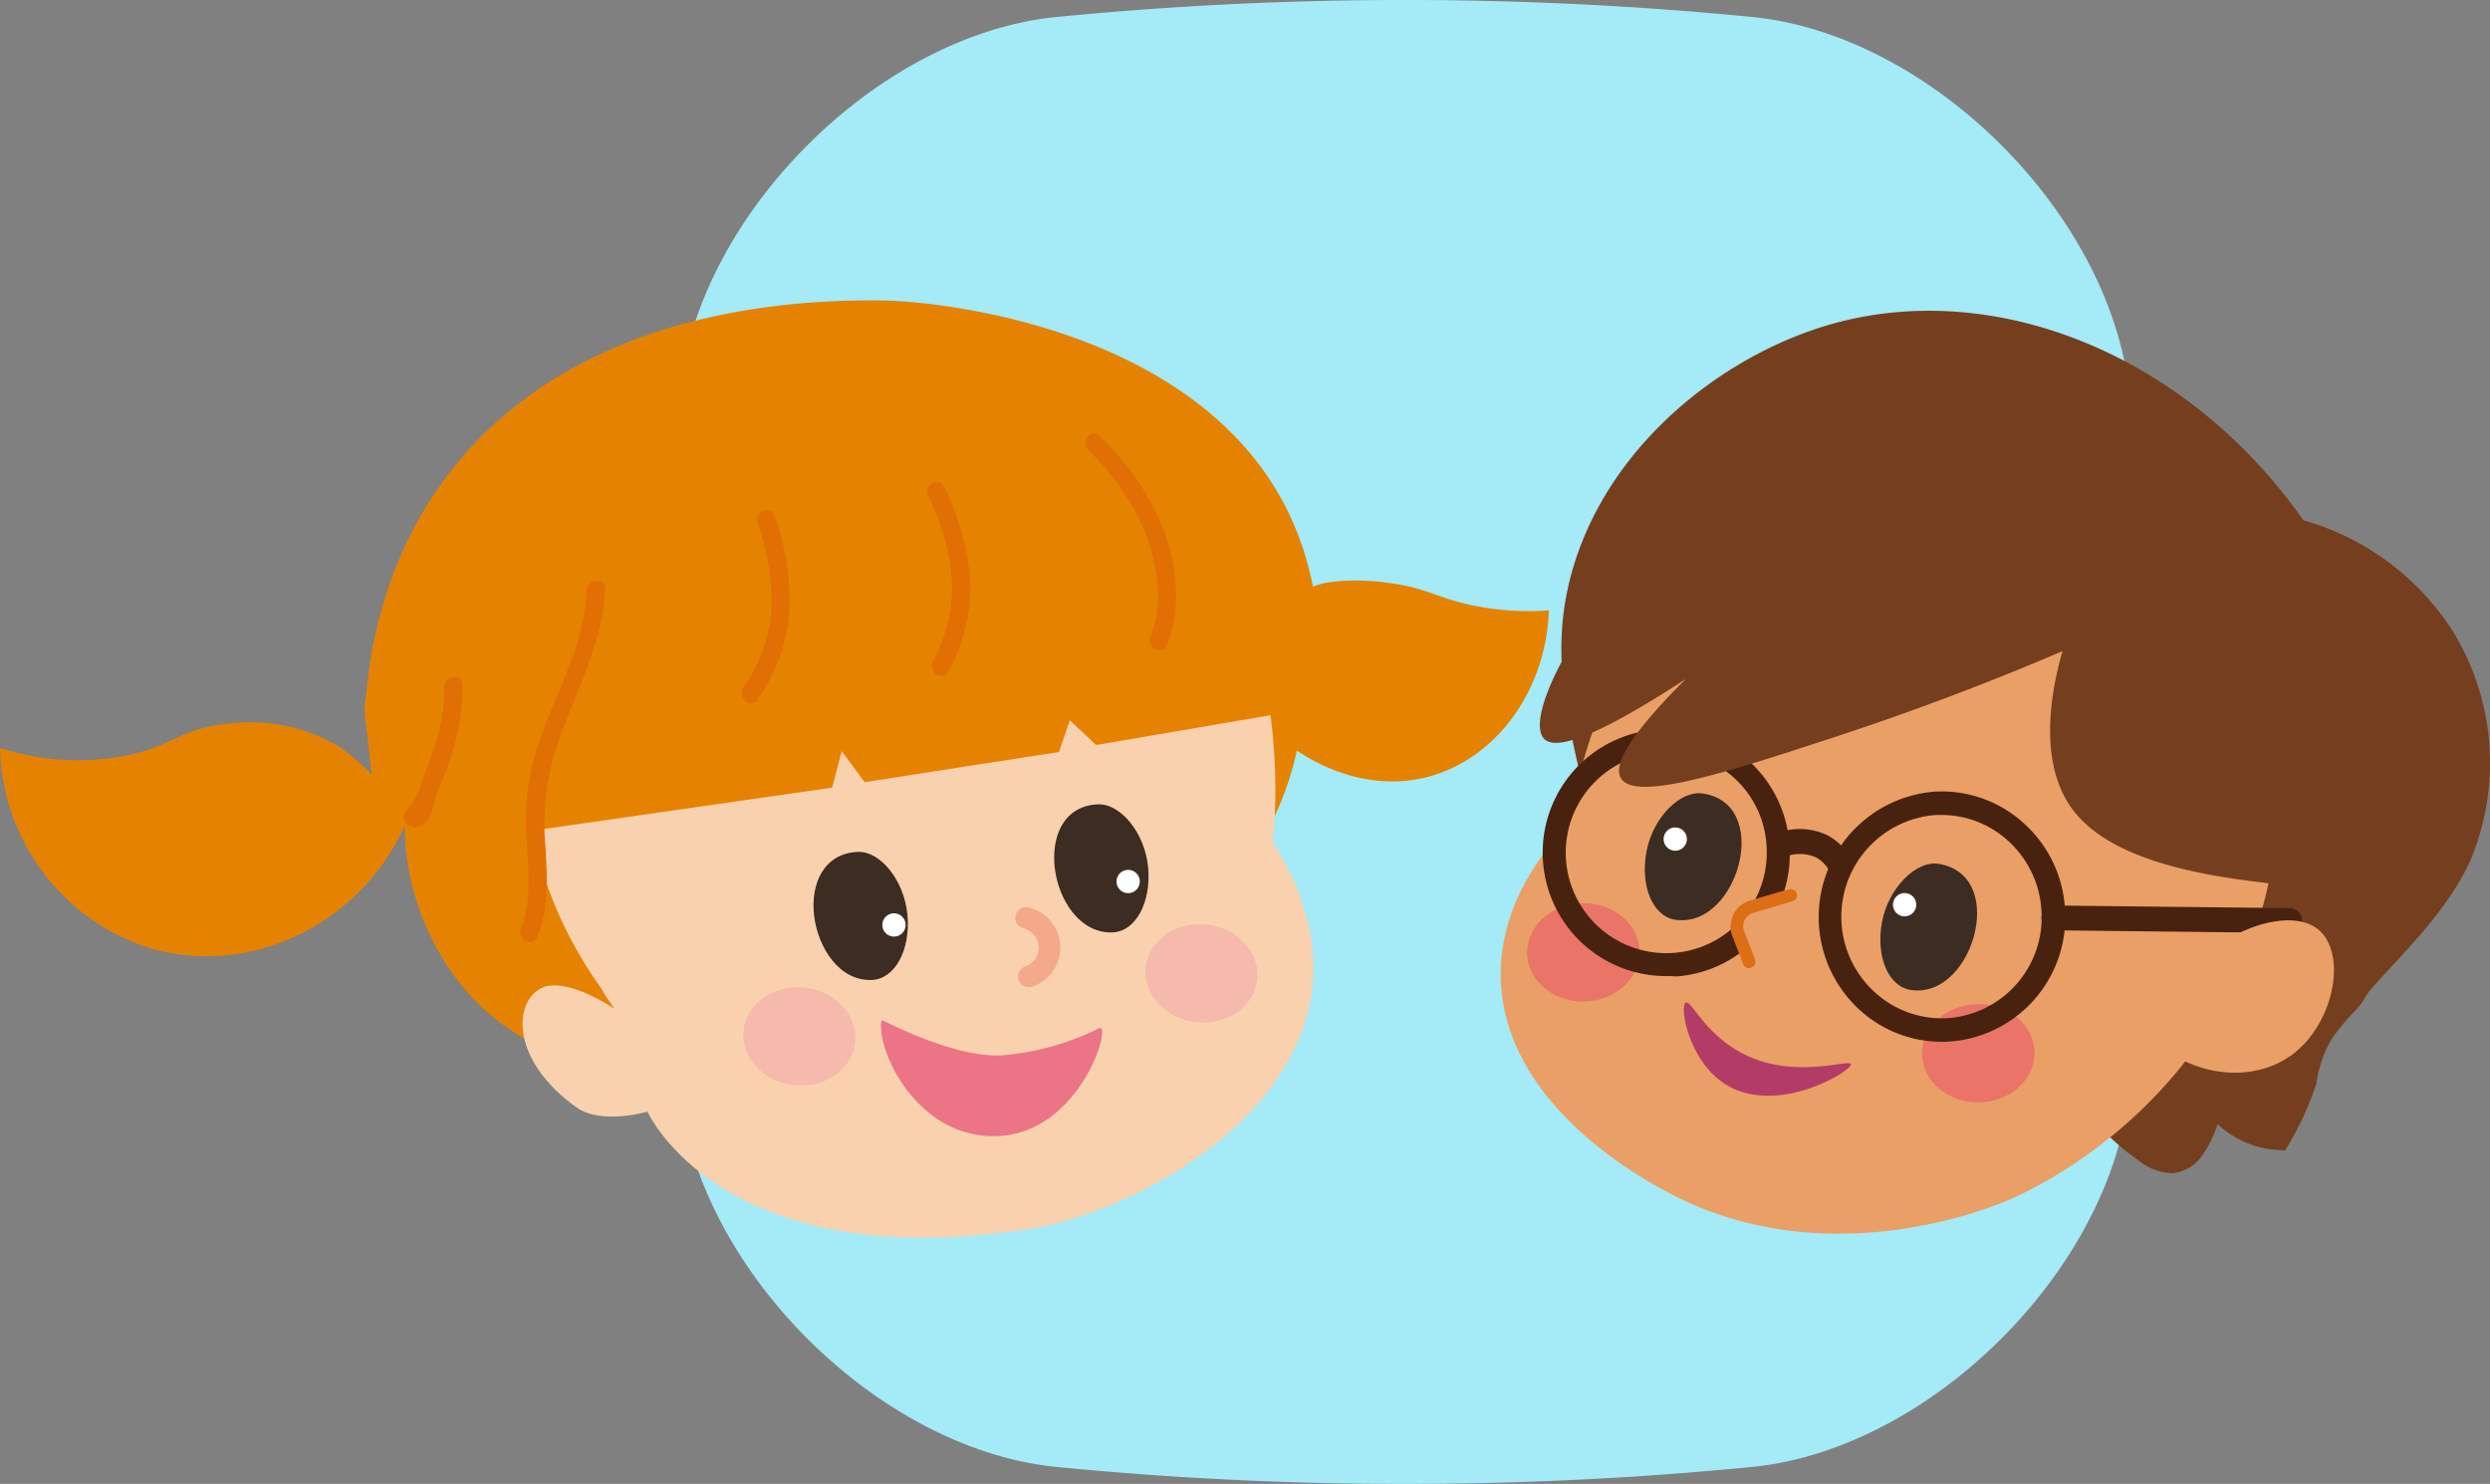 <svg xmlns="http://www.w3.org/2000/svg" viewBox="0 0 217.78 129.79"><rect x="0" y="0" width="217.78" height="129.79" fill="#808080" stroke="none"/><defs><style>.cls-1{fill:#a4eaf7;}.cls-2{fill:#753f1f;}.cls-3{fill:#ea9f67;}.cls-4{fill:#3d2c22;}.cls-5{fill:#b33c67;}.cls-6{fill:#fff;}.cls-7{fill:#ea7467;}.cls-8{fill:#49220f;}.cls-9{fill:#dc6e16;}.cls-10{fill:#e58300;}.cls-11{fill:#f9d1af;}.cls-12{fill:#eb7487;}.cls-13{fill:#f3a98a;}.cls-14{fill:#f5baab;}.cls-15{fill:#e26f04;}</style></defs><g id="Layer_2" data-name="Layer 2"><g id="레이어_1" data-name="레이어 1"><path class="cls-1" d="M153.6,128.27a311.69,311.69,0,0,1-61.54,0c-15.44-1.75-30.85-17.17-32.6-32.6a311.8,311.8,0,0,1,0-61.55c1.75-15.43,17.16-30.85,32.6-32.6a311.69,311.69,0,0,1,61.54,0c15.44,1.75,30.86,17.17,32.61,32.6a313.33,313.33,0,0,1,0,61.55C184.46,111.1,169,126.52,153.6,128.27Z"/><path class="cls-2" d="M216.06,75.26a22,22,0,0,0-1.5-20,22.93,22.93,0,0,0-13.11-9.76C191.29,31,174.42,24.22,160,28.4c-9.51,2.76-19.65,10.77-22.62,22-1.67,6.34-.49,11.55.86,17.57.32,1.4.77,2.78,1.22,4.13a22.53,22.53,0,0,0,1,2.56,4.38,4.38,0,0,0,1.08,1.47A9.5,9.5,0,0,0,145,77.44c4.45,1.29,8.84,2.64,13.38,3.59a124.36,124.36,0,0,0,14,2.09l.29,0c2.11.19,4.44.42,5.89,2a8.43,8.43,0,0,1,1.69,4.47l.56,3.25c.1.6.21,1.21.31,1.81a2.92,2.92,0,0,0,.17.83,6.18,6.18,0,0,0,.62.92,20.12,20.12,0,0,0,1.53,1.92,20.87,20.87,0,0,0,3.63,3.2,4.83,4.83,0,0,0,3,1.09,3.64,3.64,0,0,0,2.54-1.54,10.66,10.66,0,0,0,1.35-2.75,8.42,8.42,0,0,0,5.91,2.28,26.76,26.76,0,0,0,2.73-5.84,10.61,10.61,0,0,1,1.29-3.82,19.2,19.2,0,0,1,1.85-2.28,9,9,0,0,0,.87-1,9.52,9.52,0,0,1,.76-1.15C210.51,83,214.07,79.63,216.06,75.26Z"/><path class="cls-3" d="M137.33,72c-1.71,1.7-5.91,6.36-6.07,12.83-.28,11.25,11.92,18,14.31,19.29,13.41,7.39,27.72,1.82,29.71,1,0,0,20.73-7.86,23.74-31.43.1-.78.25-1.55.31-2.33a29.42,29.42,0,0,0-.25-6.63c-.54-3.48-8.61-26.17-27-27.2-12.58-.71-21.5,9.16-24.57,12.56A41.87,41.87,0,0,0,137.33,72Z"/><path class="cls-4" d="M172.75,81.44c-.61,2.85-2.79,5.56-5.6,5.15-2-.28-3.1-2.94-2.55-5.93s3-5.4,4.91-5.11C172.51,76,173.32,78.77,172.75,81.44Z"/><path class="cls-4" d="M152.15,75.29c-.61,2.85-2.79,5.56-5.6,5.16-2-.29-3.1-2.94-2.55-5.94s2.95-5.39,4.91-5.11C151.91,69.83,152.72,72.62,152.15,75.29Z"/><path class="cls-5" d="M147.44,87.69c.46-.26,1.55,2.56,4.72,4.32,4.65,2.57,9.6.53,9.72,1.08S155.54,97.62,151,94.9C147.68,92.87,146.86,88,147.44,87.69Z"/><circle class="cls-6" cx="166.58" cy="79.13" r="1.02"/><circle class="cls-6" cx="146.52" cy="73.39" r="1.02"/><ellipse class="cls-7" cx="138.48" cy="83.29" rx="4.92" ry="4.3" transform="translate(-1.29 2.19) rotate(-0.9)"/><ellipse class="cls-7" cx="173.03" cy="92.12" rx="4.92" ry="4.3" transform="translate(-1.43 2.73) rotate(-0.9)"/><path class="cls-8" d="M146,85.37A10.8,10.8,0,1,1,156.51,74h0a10.68,10.68,0,0,1-9.86,11.4Zm0-19.58h-.49a8.79,8.79,0,1,0,9,8.28h0A8.68,8.68,0,0,0,146,65.79Z"/><path class="cls-8" d="M169.85,91.12a10.64,10.64,0,0,1-7.19-2.78,11,11,0,0,1,6.55-19.1A10.66,10.66,0,0,1,177,72a10.92,10.92,0,0,1,3.61,7.54h0A10.88,10.88,0,0,1,170.49,91.1C170.27,91.12,170.06,91.12,169.85,91.12Zm0-19.84h-.51A8.92,8.92,0,0,0,164,86.81a8.65,8.65,0,0,0,6.33,2.24,8.83,8.83,0,0,0,8.22-9.39h0a8.92,8.92,0,0,0-2.93-6.13A8.65,8.65,0,0,0,169.84,71.28Z"/><path class="cls-8" d="M160.08,76.32A3,3,0,0,0,158.84,75,3.43,3.43,0,0,0,156,75l-.89-2a5.63,5.63,0,0,1,4.81.1A5.19,5.19,0,0,1,162,75.31Z"/><path class="cls-8" d="M200.34,81.6h0l-20.71-.23a1.1,1.1,0,0,1-1.08-1.1,1.08,1.08,0,0,1,1.1-1.07l20.71.23a1.09,1.09,0,0,1,0,2.17Z"/><path class="cls-3" d="M200.6,92.15c-2.94,2.27-7.4,2.25-11-.18l5.54-10c2.88-1.61,6-2,7.61-.68C205.3,83.38,204.17,89.39,200.6,92.15Z"/><path class="cls-3" d="M156.62,78.34c-.05,0-1.9.53-3.4,1A1.84,1.84,0,0,0,152,81.74l.93,2.4"/><path class="cls-9" d="M153,84.69a.54.54,0,0,1-.53-.35l-.93-2.4A2.38,2.38,0,0,1,151.6,80a2.34,2.34,0,0,1,1.47-1.23c3.39-1,3.44-1,3.52-1a.55.55,0,0,1,.58.51.54.54,0,0,1-.45.56l-3.35,1a1.25,1.25,0,0,0-.8.67,1.28,1.28,0,0,0,0,1l.93,2.4a.54.54,0,0,1-.31.7Z"/><path class="cls-2" d="M135.05,64.62c.83.85,3.58.53,12.4-5.24-5.75,5.72-6.21,7.81-5.68,8.69,1.26,2.07,9.22-.49,18.68-3.6,8.69-2.85,15.56-5.64,19.94-7.52-.9,3.12-2.37,9.92,1.14,14.18,4.68,5.68,17.24,5.89,18.64,6.42a1.08,1.08,0,0,0,.7.11,1.15,1.15,0,0,0,.6-.57c3-5,3.34-8.56,0-13.19-1.86-2.55-2.23-5.67-3.45-8.51-1.42-3.31-4.83-5.11-6.58-8.2-.82-1.45-1.26-3.09-2-4.59a21.07,21.07,0,0,0-7-6.72c-6.74-4-19.49-1.49-29.12,4.44C140.61,48.18,132.85,62.37,135.05,64.62Z"/><path class="cls-10" d="M29.52,65.22a17.67,17.67,0,0,1,1.58,1.19,15.42,15.42,0,0,1,1.42,1.38L32,63.21a5.84,5.84,0,0,1-.08-1.77c.17-1,.23-2,.37-3a39.5,39.5,0,0,1,1.84-7.5,33.91,33.91,0,0,1,8.66-13.45C51.93,28.88,65,26.11,77.18,26.28c4.66.06,27.45,2.2,35.45,18.42a26.68,26.68,0,0,1,2.56,9.08c-.58-.49-1.24-1.18-1.08-1.77.34-1.27,4.41-1.47,7.55-1,3.37.46,4.22,1.44,7.81,2.07a24.44,24.44,0,0,0,6,.31c-.26,7.2-4.79,13.13-10.76,14.6-5.67,1.41-10.43-1.76-11.3-2.36l.66-5.32a27.62,27.62,0,0,1-3.92,13.59c-3.72,6.07-9.37,9.53-15.11,13-1.81,1.09-3.67,2.09-5.57,3A66.64,66.64,0,0,1,78.53,94a96,96,0,0,1-11,2.17,18,18,0,0,1-2.92.32c-3.73,0-5.73-1.7-9.09-3a24.92,24.92,0,0,0-7.66-1.63,20.71,20.71,0,0,1-6.55-4.58,22.56,22.56,0,0,1-5.91-15.06c-4,8.82-13.74,13.27-22.34,10.69A18.81,18.81,0,0,1,0,65.41a21.76,21.76,0,0,0,11.87.49c3.5-.9,4.08-2.15,7.88-2.58A15.33,15.33,0,0,1,29.52,65.22Z"/><path class="cls-11" d="M111.31,73.64c12.24,19.33-10.11,32.1-21.23,33.84-27,4.22-33.45-10.25-33.45-10.25s-4,1.18-6.19-.36c-5.77-4.1-5.57-9.22-3.1-10.44,2.19-1.08,6.39,1.79,6.39,1.79s-.84-1.18-1.19-1.84C51.17,84.49,43.79,74,46.62,60.94c3.1-14.29,16.65-23.24,29.44-24.48,11.63-1.14,25.25,3.85,31.74,15.39C112.1,59.5,111.73,70.23,111.31,73.64Z"/><path class="cls-4" d="M71.2,80.06c.34,2.88,2.25,5.79,5.08,5.65,2-.1,3.36-2.63,3.09-5.66S77,74.41,75,74.51C72,74.66,70.89,77.35,71.2,80.06Z"/><path class="cls-4" d="M92.25,75.9c.34,2.89,2.26,5.79,5.09,5.65,2-.1,3.35-2.63,3.08-5.66S98,70.25,96,70.35C93,70.5,91.94,73.19,92.25,75.9Z"/><path class="cls-12" d="M96.11,89.94a23.23,23.23,0,0,1-8.54,2.37c-4.47.18-10.43-3.2-10.46-3.06-.53,2.41,3,10.35,10.08,10.12C94.55,99.14,97.35,89.33,96.11,89.94Z"/><path class="cls-13" d="M90,86.34a.93.93,0,0,1-.32-1.81A1.77,1.77,0,0,0,90.85,83a1.8,1.8,0,0,0-1.37-1.82.93.93,0,0,1,.5-1.8,3.6,3.6,0,0,1,.28,6.92A1.12,1.12,0,0,1,90,86.34Z"/><circle class="cls-6" cx="78.19" cy="80.9" r="1.02"/><circle class="cls-6" cx="98.67" cy="77.1" r="1.02"/><ellipse class="cls-14" cx="105.08" cy="85.13" rx="4.29" ry="4.91" transform="translate(8.87 180.17) rotate(-83.66)"/><ellipse class="cls-14" cx="69.91" cy="90.64" rx="4.29" ry="4.91" transform="translate(-27.89 150.12) rotate(-83.66)"/><path class="cls-10" d="M97,37.79l13.47,9.66q.8,7.47,1.6,14.94l-16.2,2.77L93.57,63l-.95,2.77-17,2.64-2-2.72-.84,3.2L38.68,73.78,46.9,45.44A38.27,38.27,0,0,1,64.66,33.38C80.93,28.25,94.76,36.41,97,37.79Z"/><path class="cls-15" d="M95.16,39.36c-.72-.74.31-2,1-1.23a22.89,22.89,0,0,1,5.73,8.48c1.06,3.1,1.45,6.71.17,9.79-.4,1-1.85.27-1.46-.69,1.15-2.77.66-6.1-.33-8.84A21.1,21.1,0,0,0,95.16,39.36Z"/><path class="cls-15" d="M65,60.18a13.93,13.93,0,0,0,2.45-6.64,20.05,20.05,0,0,0-1.21-7.85c-.3-1,1.21-1.55,1.52-.55a22,22,0,0,1,1.27,8.7,15.41,15.41,0,0,1-2.8,7.38C65.67,62.07,64.45,61,65,60.18Z"/><path class="cls-15" d="M81.6,57.85A14,14,0,0,0,83.27,51a20.23,20.23,0,0,0-2.1-7.66c-.42-.94,1-1.68,1.44-.72a22,22,0,0,1,2.27,8.5,15.49,15.49,0,0,1-1.94,7.65C82.45,59.66,81.11,58.76,81.6,57.85Z"/><path class="cls-15" d="M36.25,72.37a.85.85,0,0,1-.69-.32c-.52-.61-.17-1,.28-1.52A7.5,7.5,0,0,0,37,68.05c.39-1,.77-2,1.08-3a15.27,15.27,0,0,0,.77-5c0-1,1.57-1.18,1.6-.14a19.79,19.79,0,0,1-1.33,7.22c-.34,1-.81,1.89-1.1,2.87a6.22,6.22,0,0,1-.48,1.59A1.67,1.67,0,0,1,36.25,72.37Z"/><path class="cls-15" d="M45.55,81.25c1-2.54.64-5.3.49-8a21.19,21.19,0,0,1,.82-7.47c1.44-4.7,4.25-9.13,4.46-14.15,0-1,1.66-1.17,1.61-.13-.23,5.23-3,9.68-4.48,14.58A21.69,21.69,0,0,0,47.7,74c.17,2.69.31,5.37-.69,7.92C46.63,82.91,45.18,82.21,45.55,81.25Z"/></g></g></svg>